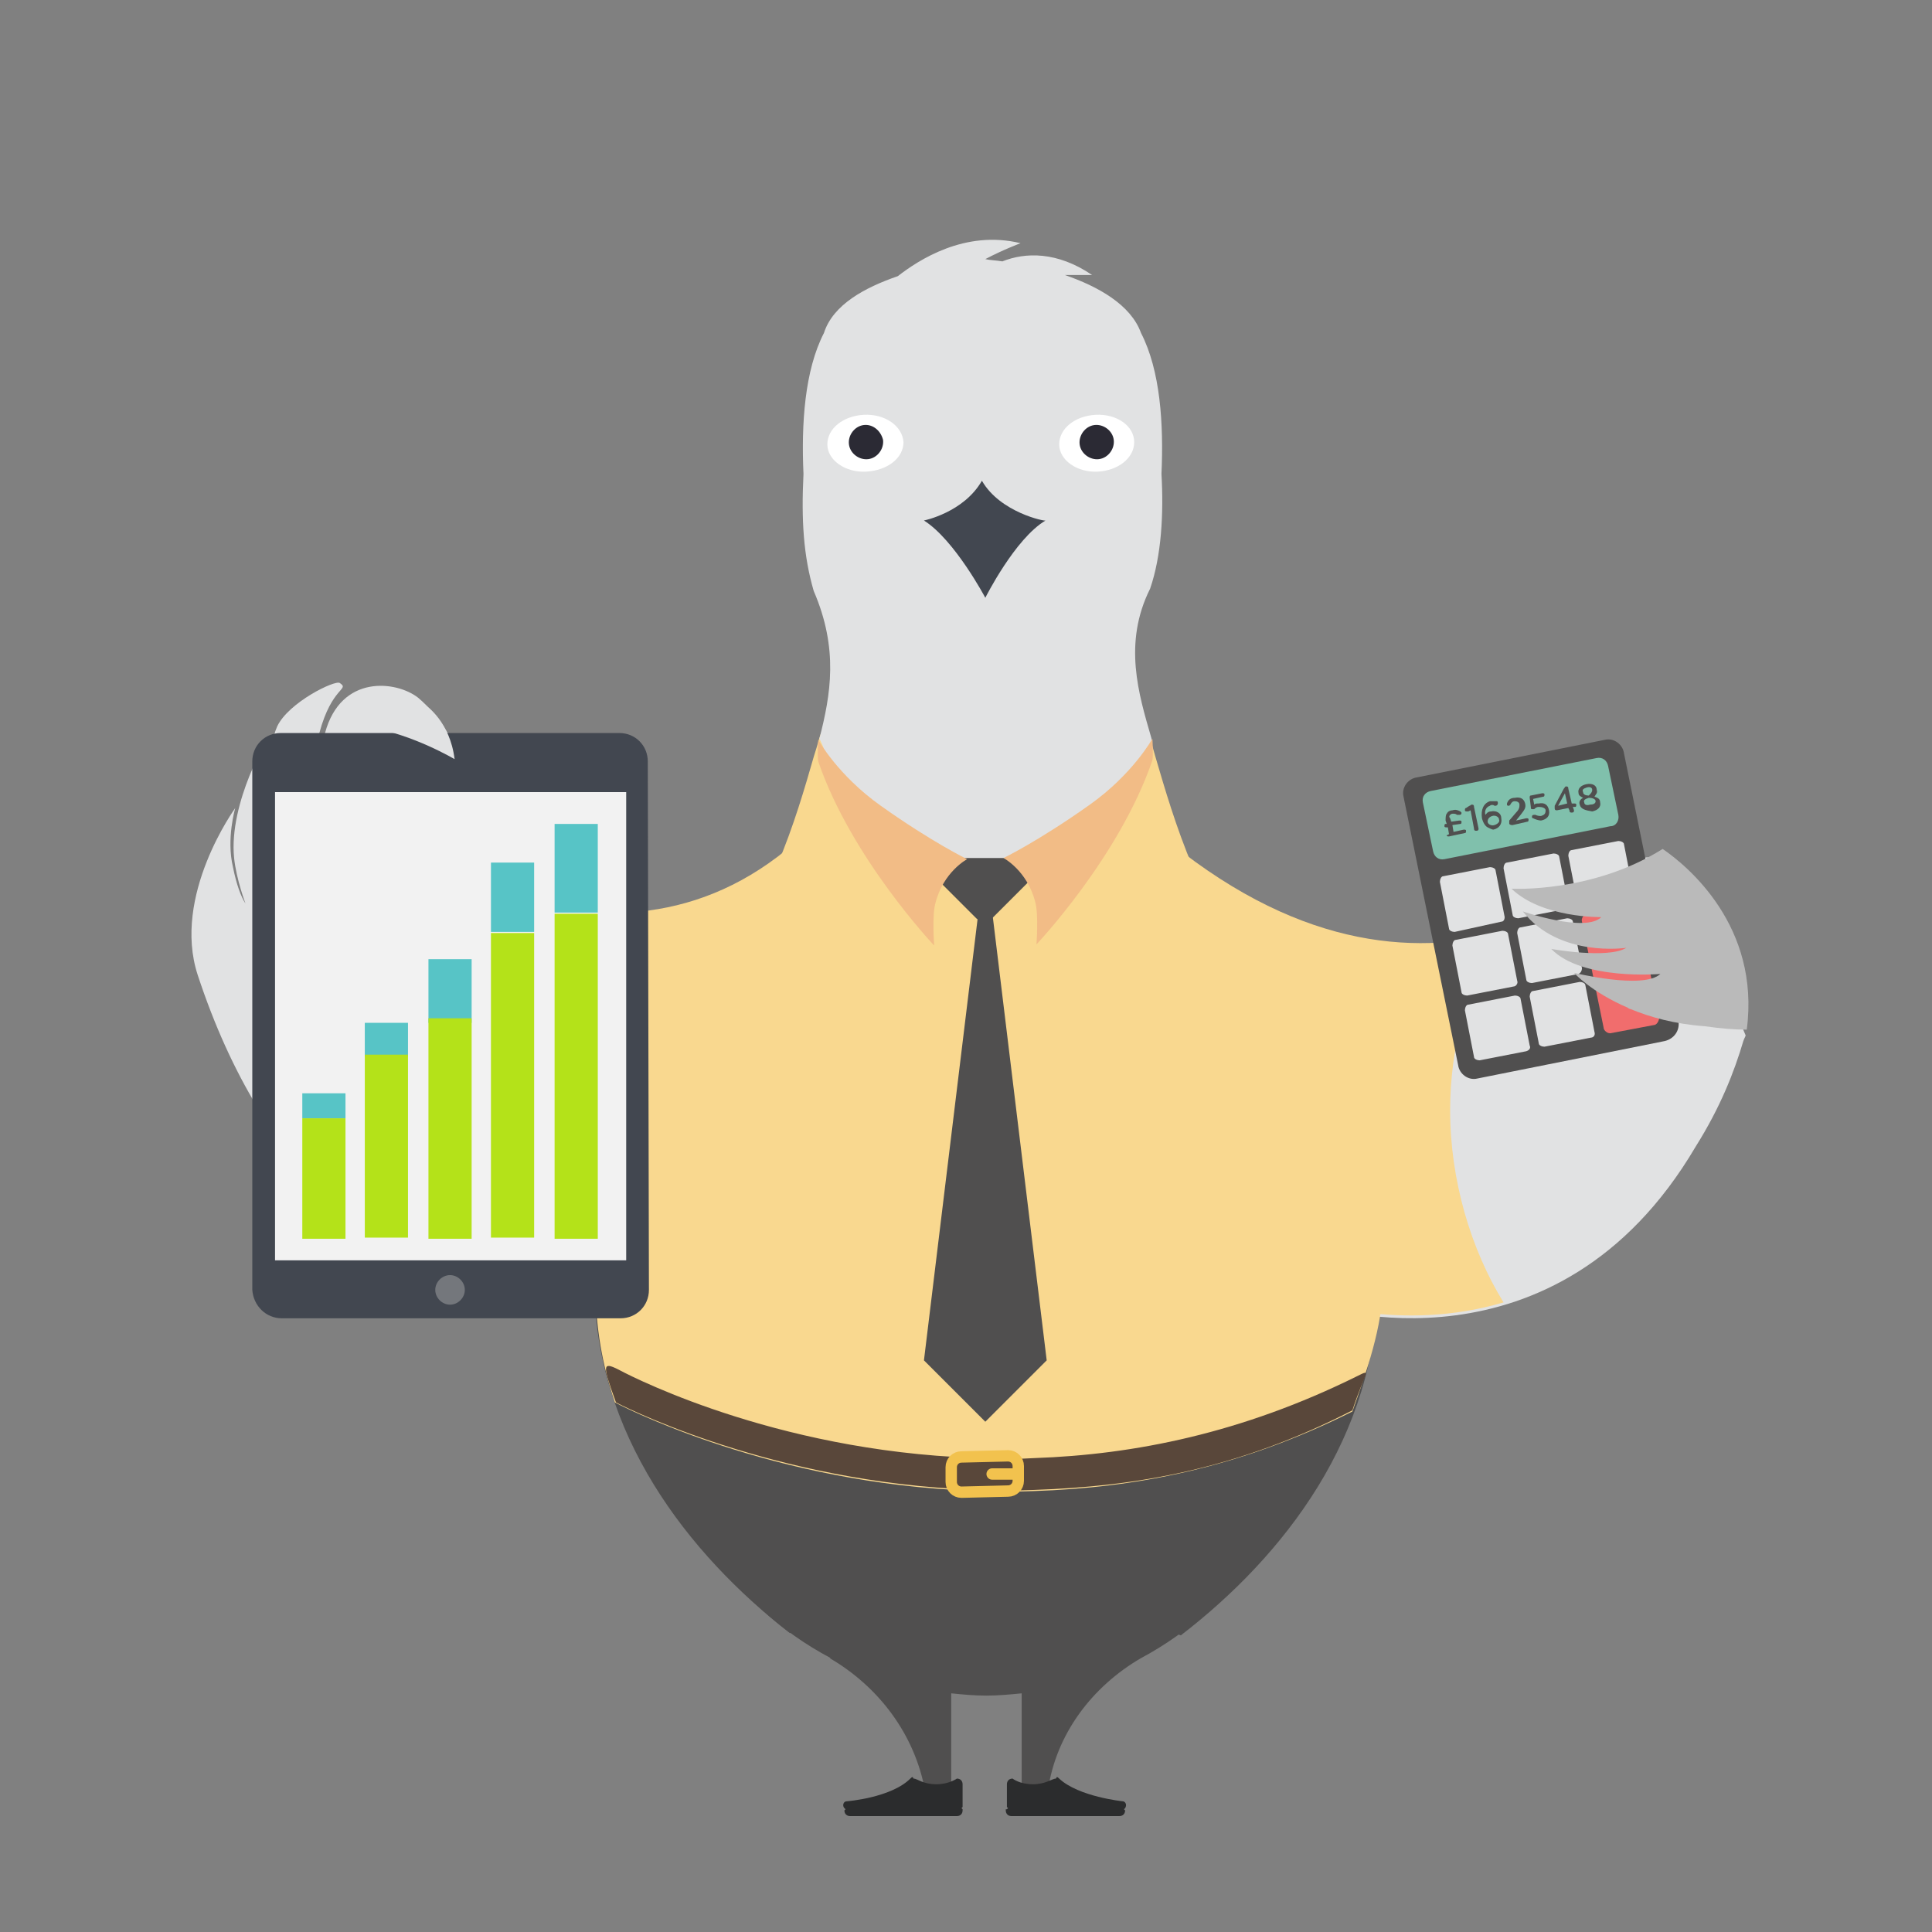 <?xml version="1.0" encoding="utf-8"?>
<!-- Generator: Adobe Illustrator 19.1.0, SVG Export Plug-In . SVG Version: 6.00 Build 0)  -->
<svg version="1.1" id="P_Johns" xmlns="http://www.w3.org/2000/svg" xmlns:xlink="http://www.w3.org/1999/xlink" x="0px" y="0px"
	 viewBox="0 0 170 170" style="enable-background:new 0 0 170 170;" xml:space="preserve">
<rect x="0" y="0" width="170" height="170" fill="#808080" stroke="none"/>
<style type="text/css">
	.st0{fill:#E1E2E3;}
	.st1{fill:#44C2CE;}
	.st2{fill:#3B79A3;}
	.st3{fill:#424750;}
	.st4{fill:none;stroke:#504F4F;stroke-width:2;stroke-miterlimit:10;}
	.st5{fill:#504F4F;}
	.st6{fill:#F16D6D;}
	.st7{fill:#87C6C0;}
	.st8{fill:#89DBD8;}
	.st9{fill:none;stroke:#C7C6C6;stroke-width:0.756;stroke-miterlimit:10;}
	.st10{fill-rule:evenodd;clip-rule:evenodd;fill:#444751;}
	.st11{fill-rule:evenodd;clip-rule:evenodd;fill:#D6D6D5;}
	.st12{fill:#FFFFFF;}
	.st13{fill:#2B2A34;}
	.st14{fill:#2B2C2D;}
	.st15{fill:none;stroke:#504F4F;stroke-miterlimit:10;}
	.st16{fill-rule:evenodd;clip-rule:evenodd;fill:#89DBD8;}
	.st17{fill-rule:evenodd;clip-rule:evenodd;fill:#87C6C0;}
	.st18{fill:#59473A;}
	.st19{fill:none;stroke:#F2C24E;stroke-miterlimit:10;}
	.st20{fill:none;stroke:#F2C24E;stroke-linecap:round;stroke-miterlimit:10;}
	.st21{fill:#E9676D;}
	.st22{fill:#F6ECC3;}
	.st23{fill:#A6A8AB;}
	.st24{fill:none;stroke:#FFFFFF;stroke-width:5.289;stroke-miterlimit:10;}
	.st25{fill:#E6E6E6;}
	.st26{opacity:0.2;fill:none;stroke:#FFFFFF;stroke-width:3;stroke-miterlimit:10;}
	.st27{fill:none;stroke:#E9676D;stroke-linecap:round;stroke-miterlimit:10;}
	.st28{fill:#FCB856;}
	.st29{fill:none;stroke:#FCB856;stroke-linecap:round;stroke-miterlimit:10;}
	.st30{fill:none;stroke:#CBCACA;stroke-width:3.451;stroke-miterlimit:10;}
	.st31{fill-rule:evenodd;clip-rule:evenodd;fill:#DADAD9;}
	.st32{fill:#469595;}
	.st33{fill:#2A2D35;}
	.st34{fill:#387D7B;}
	.st35{fill:#BFF7F5;}
	.st36{opacity:0.4;fill:#FFFFFF;}
	.st37{fill:#D3D3D3;}
	.st38{fill:none;stroke:#FFFFFF;stroke-width:5.035;stroke-miterlimit:10;}
	.st39{fill:#777777;}
	.st40{fill:#70533D;}
	.st41{fill:#EA6A6D;}
	.st42{fill:#C7C6C6;}
	.st43{fill:#9FA0A3;}
	.st44{fill:#3C5777;}
	.st45{fill:#F2C24E;}
	.st46{fill:none;stroke:#E1E2E3;stroke-miterlimit:10;}
	.st47{fill:#314759;}
	.st48{fill:none;stroke:#314759;stroke-miterlimit:10;}
	.st49{fill:none;stroke:#3C5777;stroke-miterlimit:10;}
	.st50{fill:#80BBA8;}
	.st51{fill:#E94C64;}
	.st52{fill:#59C0C1;}
	.st53{fill:#8E8E8E;}
	.st54{fill:#80C0AC;}
	.st55{fill:none;stroke:#504F4F;stroke-linecap:round;stroke-miterlimit:10;}
	.st56{fill:#F9D88F;}
	.st57{fill:#BABABA;}
	.st58{clip-path:url(#XMLID_3_);fill:#F9D88F;}
	.st59{fill-rule:evenodd;clip-rule:evenodd;fill:#F2BC86;}
	.st60{fill:#F2F2F2;}
	.st61{fill:#57C4C6;}
	.st62{fill:#B4E219;}
	.st63{fill:#74777C;}
	.st64{fill:#E03E3E;}
	.st65{fill:#595C62;}
	.st66{fill:none;stroke:#C7C6C6;stroke-width:0.888;stroke-miterlimit:10;}
	.st67{fill-rule:evenodd;clip-rule:evenodd;fill:#F9F0EB;}
	.st68{fill-rule:evenodd;clip-rule:evenodd;fill:#595C62;}
	.st69{fill:#EC7045;}
	.st70{opacity:0.7;}
	.st71{fill:#90CED2;}
	.st72{fill:#882888;}
	.st73{fill:#C1C0C0;}
	.st74{fill:#768035;}
	.st75{fill:#E3B27C;}
	.st76{fill:#775644;}
	.st77{fill:#DBC7C2;}
	.st78{fill:#D95027;}
	.st79{fill:#57BFC2;}
	.st80{clip-path:url(#SVGID_2_);}
	.st81{fill-rule:evenodd;clip-rule:evenodd;fill:#424750;}
	.st82{fill-rule:evenodd;clip-rule:evenodd;fill:#E1E2E3;}
	.st83{fill:none;stroke:#E6E6E6;stroke-miterlimit:10;}
	.st84{fill:#6BA588;}
	.st85{fill:#F9F0EB;}
	.st86{fill:none;stroke:#6BA588;stroke-miterlimit:10;}
	.st87{fill:#281A12;}
	.st88{fill:#2E465D;}
	.st89{fill:#422E21;}
	.st90{fill-rule:evenodd;clip-rule:evenodd;fill:#3C5F7C;}
	.st91{fill-rule:evenodd;clip-rule:evenodd;fill:#2E465D;}
	.st92{fill:#EDE2A2;}
	.st93{fill:#EFDFA8;}
	.st94{fill:#9AC68F;}
	.st95{clip-path:url(#XMLID_5_);fill:#B4D6AA;}
	.st96{fill:#96D696;}
	.st97{clip-path:url(#XMLID_6_);fill:#A7DBA7;}
	.st98{clip-path:url(#XMLID_7_);fill:#B4D6AA;}
	.st99{fill:#4D4D4F;}
	.st100{fill:#69502E;}
	.st101{fill:#3F3F3F;}
	.st102{fill:#4C381B;}
	.st103{fill:#919090;}
	.st104{fill:#74DDE2;}
	.st105{clip-path:url(#XMLID_10_);fill:#F9D88F;}
	.st106{fill-rule:evenodd;clip-rule:evenodd;fill:#504F4F;}
	.st107{fill-rule:evenodd;clip-rule:evenodd;fill:#FFFFFF;}
	.st108{fill-rule:evenodd;clip-rule:evenodd;fill:none;stroke:#4D4D4D;stroke-miterlimit:10;}
	.st109{fill:#4D4D4D;}
	.st110{fill:#42474F;}
	.st111{fill:#E6E7E8;}
	.st112{fill:#3A3A3A;}
	.st113{fill-rule:evenodd;clip-rule:evenodd;fill:#43474F;}
	.st114{fill-rule:evenodd;clip-rule:evenodd;fill:#DBDBDA;}
	.st115{fill:#F3E7A8;}
	.st116{fill:#F4E4AD;}
	.st117{fill:none;stroke:#F4E4AD;stroke-width:0.454;stroke-miterlimit:10;}
	.st118{fill:#57C4C7;}
	.st119{clip-path:url(#SVGID_4_);fill:#E6E7E8;}
	.st120{fill-rule:evenodd;clip-rule:evenodd;fill:#42474F;}
	.st121{fill-rule:evenodd;clip-rule:evenodd;fill:#E6E7E8;}
	.st122{fill:#E5D9BE;}
	.st123{fill:#F7F1E2;}
	.st124{fill:#B5967D;}
	.st125{clip-path:url(#XMLID_11_);fill:#96D696;}
	.st126{fill-rule:evenodd;clip-rule:evenodd;fill:#92BA85;}
	.st127{fill-rule:evenodd;clip-rule:evenodd;fill:#EFEFE4;}
	.st128{fill-rule:evenodd;clip-rule:evenodd;fill:#E0E0C7;}
	.st129{fill:#999999;}
	.st130{fill:#F9C543;}
	.st131{fill:#355B77;}
	.st132{fill:#C49B49;}
	.st133{fill:#444751;}
	.st134{fill:#D6D6D5;}
	.st135{fill:none;}
	.st136{fill:#5DC667;}
	.st137{fill:#EDE9C3;}
	.st138{fill:none;stroke:#FCD98D;stroke-linecap:round;stroke-miterlimit:10;}
	.st139{fill:none;stroke:#CBCACA;stroke-width:0.5;stroke-miterlimit:10;}
	.st140{fill:none;stroke:#80C0AC;stroke-width:0.5;stroke-miterlimit:10;}
	.st141{fill:#E85273;}
	.st142{fill:#FCD224;}
	.st143{fill:#59B5CE;}
	.st144{fill:#52ACC1;}
	.st145{fill:#FAFAFA;}
	.st146{fill:#E7E6E6;}
	.st147{fill:#71D3F4;}
	.st148{fill:#A3E8E3;}
	.st149{fill:#4AAFAF;}
	.st150{fill:#F2BC86;}
	.st151{fill:#585D62;}
	.st152{fill-rule:evenodd;clip-rule:evenodd;fill:#DBDBD9;}
	.st153{fill-rule:evenodd;clip-rule:evenodd;fill:#E7E6E6;}
	.st154{fill:#2A2A34;}
	.st155{fill:none;stroke:#3B79A3;stroke-miterlimit:10;}
	.st156{fill:#EDEFED;}
	.st157{fill:none;stroke:#CCCCCC;stroke-miterlimit:10;stroke-dasharray:1,1;}
	.st158{fill:#2D567F;}
	.st159{fill:#EF89B0;}
	.st160{fill:#3F6B9E;}
	.st161{fill:#D21C5A;}
	.st162{fill:#EDC169;}
	.st163{fill:#DDAC57;}
	.st164{fill:#92BA85;}
	.st165{fill:#29507F;}
	.st166{fill:none;stroke:#EFDFA8;stroke-width:0.378;stroke-miterlimit:10;}
	.st167{clip-path:url(#SVGID_6_);}
	.st168{fill:#AEAEAF;}
	.st169{fill:#895C4E;}
	.st170{fill-rule:evenodd;clip-rule:evenodd;fill:#F7E9DF;}
	.st171{clip-path:url(#SVGID_8_);}
	.st172{clip-path:url(#SVGID_10_);fill:#F15C60;}
	.st173{fill-rule:evenodd;clip-rule:evenodd;fill:#F4F4F4;}
	.st174{clip-path:url(#SVGID_12_);}
	.st175{clip-path:url(#SVGID_14_);fill:#F15C60;}
</style>
<g>
	<path class="st0" d="M153.6,91.1c-2-4.9-3.2-2.5-6.3-1.9c0,0,2.7-4.2-0.1-3.2c0,0,1.8-5.5-1.2-5.1c0,0,1.7-8.2-3-4.5
		c-8.4,6.6-23.5,13-42.6-2.9l1.4,24.3l14.4,17.1c0,0,20.7,6.9,33-14c0,0,0,0,0,0c2.2-3.5,3.4-6.6,4.2-9.3
		C153.5,91.3,153.6,91.2,153.6,91.1C153.6,91,153.6,91,153.6,91.1"/>
	<path class="st56" d="M127.6,97.7c0-5.6,1.5-10.9,4-15.5c-8.3,2-18.9,0.7-30.8-9.9l-0.4,24.3l14.8,17.8c0,0,8,2.9,17.1,0.2
		C129.4,109.9,127.6,103.8,127.6,97.7z"/>
	<g>
		<path class="st5" d="M146.5,91.6l-16.5,3.3c-0.8,0.2-1.6-0.4-1.7-1.2l-4.8-23.6c-0.2-0.8,0.4-1.6,1.2-1.7l16.5-3.3
			c0.8-0.2,1.6,0.4,1.7,1.2l4.8,23.6C147.8,90.7,147.3,91.4,146.5,91.6z"/>
		<path class="st54" d="M141.7,72.7l-14.6,2.9c-0.5,0.1-0.9-0.2-1-0.7l-0.9-4.3c-0.1-0.5,0.2-0.9,0.7-1l14.6-2.9
			c0.5-0.1,0.9,0.2,1,0.7l0.9,4.3C142.5,72.2,142.2,72.7,141.7,72.7z"/>
		<path class="st0" d="M132.1,81.1L128,82c-0.2,0-0.5-0.1-0.5-0.3l-0.8-4.1c0-0.2,0.1-0.5,0.3-0.5l4.1-0.8c0.2,0,0.5,0.1,0.5,0.3
			l0.8,4.1C132.4,80.9,132.3,81.1,132.1,81.1z"/>
		<path class="st0" d="M137.7,80l-4.1,0.8c-0.2,0-0.5-0.1-0.5-0.3l-0.8-4.1c0-0.2,0.1-0.5,0.3-0.5l4.1-0.8c0.2,0,0.5,0.1,0.5,0.3
			l0.8,4.1C138.1,79.7,138,79.9,137.7,80z"/>
		<path class="st0" d="M143.4,78.9l-4.1,0.8c-0.2,0-0.5-0.1-0.5-0.3l-0.8-4.1c0-0.2,0.1-0.5,0.3-0.5l4.1-0.8c0.2,0,0.5,0.1,0.5,0.3
			l0.8,4.1C143.8,78.6,143.6,78.8,143.4,78.9z"/>
		<path class="st0" d="M133.2,86.8l-4.1,0.8c-0.2,0-0.5-0.1-0.5-0.3l-0.8-4.1c0-0.2,0.1-0.5,0.3-0.5l4.1-0.8c0.2,0,0.5,0.1,0.5,0.3
			l0.8,4.1C133.6,86.5,133.4,86.8,133.2,86.8z"/>
		<path class="st0" d="M138.9,85.7l-4.1,0.8c-0.2,0-0.5-0.1-0.5-0.3l-0.8-4.1c0-0.2,0.1-0.5,0.3-0.5l4.1-0.8c0.2,0,0.5,0.1,0.5,0.3
			l0.8,4.1C139.2,85.4,139.1,85.6,138.9,85.7z"/>
		<path class="st0" d="M134.3,92.5l-4.1,0.8c-0.2,0-0.5-0.1-0.5-0.3l-0.8-4.1c0-0.2,0.1-0.5,0.3-0.5l4.1-0.8c0.2,0,0.5,0.1,0.5,0.3
			l0.8,4.1C134.7,92.2,134.6,92.4,134.3,92.5z"/>
		<path class="st0" d="M140,91.3l-4.1,0.8c-0.2,0-0.5-0.1-0.5-0.3l-0.8-4.1c0-0.2,0.1-0.5,0.3-0.5l4.1-0.8c0.2,0,0.5,0.1,0.5,0.3
			l0.8,4.1C140.4,91.1,140.2,91.3,140,91.3z"/>
		<path class="st6" d="M145.5,90.2l-3.7,0.7c-0.3,0.1-0.7-0.2-0.7-0.5l-1.9-9.3c-0.1-0.3,0.2-0.7,0.5-0.7l3.7-0.7
			c0.3-0.1,0.7,0.2,0.7,0.5l1.9,9.3C146,89.8,145.8,90.2,145.5,90.2z"/>
		<g>
			<path class="st5" d="M127.3,73.5l0.2-0.1l-0.1-0.6l-0.1,0c-0.1,0-0.2,0-0.2-0.1c0-0.1,0-0.2,0.1-0.2l0.1,0l-0.1-0.3
				c0-0.2,0-0.5,0.1-0.6c0.1-0.2,0.3-0.3,0.5-0.3c0.3-0.1,0.5,0,0.7,0.1c0,0,0.1,0.1,0.1,0.1c0,0.1,0,0.2-0.2,0.2
				c-0.1,0-0.1,0-0.2,0c-0.1-0.1-0.2-0.1-0.4-0.1c-0.1,0-0.2,0.1-0.2,0.1c-0.1,0.1-0.1,0.2,0,0.3l0.1,0.3l0.7-0.1
				c0.1,0,0.2,0,0.2,0.1c0,0.1,0,0.2-0.1,0.2l-0.7,0.1l0.1,0.6l0.9-0.2c0.1,0,0.2,0,0.2,0.1c0,0.1,0,0.2-0.1,0.2l-1.4,0.3
				c-0.1,0-0.2,0-0.2-0.1C127.2,73.6,127.3,73.5,127.3,73.5z"/>
			<path class="st5" d="M129.4,71.3l-0.2,0.1c0,0-0.1,0-0.1,0c-0.1,0-0.2,0-0.2-0.1c0-0.1,0-0.2,0.1-0.2l0.3-0.2
				c0.1,0,0.1-0.1,0.2-0.1l0,0c0.1,0,0.2,0,0.2,0.2l0.4,1.9c0,0.1,0,0.2-0.2,0.2c-0.1,0-0.2,0-0.2-0.2L129.4,71.3z"/>
			<path class="st5" d="M130.9,72.8c-0.2-0.1-0.4-0.4-0.5-0.8l0,0c-0.1-0.7,0.1-1.3,0.7-1.5c0.2,0,0.4,0,0.6,0
				c0.1,0,0.1,0.1,0.1,0.2c0,0.1-0.1,0.2-0.2,0.2c0,0-0.1,0-0.1,0c-0.1-0.1-0.3-0.1-0.4,0c-0.3,0.1-0.5,0.4-0.4,0.8
				c0.1-0.1,0.2-0.3,0.5-0.3c0.4-0.1,0.9,0.1,0.9,0.6l0,0c0.1,0.5-0.2,0.9-0.7,1C131.3,73,131.1,72.9,130.9,72.8z M131.9,72.1
				L131.9,72.1c0-0.2-0.3-0.4-0.6-0.3c-0.3,0.1-0.4,0.3-0.4,0.5l0,0c0,0.2,0.3,0.4,0.6,0.3C131.8,72.5,132,72.3,131.9,72.1z"/>
			<path class="st5" d="M132.8,72.2l0.6-0.7c0.3-0.3,0.3-0.5,0.3-0.7c0-0.2-0.2-0.3-0.4-0.3c-0.2,0-0.3,0.1-0.4,0.3
				c0,0-0.1,0.1-0.1,0.1c-0.1,0-0.2,0-0.2-0.1c0,0,0-0.1,0-0.1c0.1-0.3,0.3-0.5,0.7-0.5c0.5-0.1,0.8,0.1,0.9,0.5l0,0
				c0.1,0.4-0.1,0.6-0.4,1l-0.4,0.5l0.9-0.2c0.1,0,0.2,0,0.2,0.1s0,0.2-0.1,0.2l-1.3,0.3c-0.1,0-0.2,0-0.3-0.1
				C132.8,72.4,132.8,72.3,132.8,72.2z"/>
			<path class="st5" d="M134.9,72c-0.1,0-0.1-0.1-0.1-0.1c0-0.1,0-0.2,0.2-0.2c0,0,0.1,0,0.1,0c0.2,0.1,0.4,0.1,0.5,0.1
				c0.3-0.1,0.4-0.2,0.4-0.5l0,0c0-0.2-0.3-0.3-0.6-0.3c-0.2,0-0.3,0.1-0.4,0.2c-0.1,0-0.1,0-0.2,0c-0.1,0-0.1-0.1-0.1-0.2l-0.1-0.8
				c0-0.1,0-0.2,0.1-0.2l1-0.2c0.1,0,0.2,0,0.2,0.1c0,0.1,0,0.2-0.1,0.2l-0.9,0.2l0.1,0.5c0.1-0.1,0.2-0.1,0.4-0.1
				c0.5-0.1,0.8,0.1,0.9,0.6l0,0c0.1,0.5-0.2,0.8-0.7,0.9C135.4,72.2,135.1,72.1,134.9,72z"/>
			<path class="st5" d="M138,71.1l-1,0.2c-0.1,0-0.2,0-0.2-0.2c0-0.1,0-0.2,0-0.2l0.8-1.5c0.1-0.1,0.1-0.2,0.2-0.2
				c0.1,0,0.2,0,0.2,0.2l0.3,1.3l0.2,0c0.1,0,0.2,0,0.2,0.1c0,0.1,0,0.2-0.1,0.2l-0.2,0l0.1,0.3c0,0.1,0,0.2-0.2,0.2
				c-0.1,0-0.2,0-0.2-0.2L138,71.1z M137.9,70.7l-0.2-0.9l-0.6,1.1L137.9,70.7z"/>
			<path class="st5" d="M139,70.8L139,70.8c-0.1-0.3,0.1-0.5,0.3-0.6c-0.2-0.1-0.4-0.2-0.4-0.4l0,0c-0.1-0.4,0.2-0.7,0.7-0.8
				c0.5-0.1,0.9,0.1,0.9,0.5l0,0c0.1,0.3-0.1,0.4-0.2,0.6c0.3,0.1,0.5,0.2,0.5,0.5l0,0c0.1,0.4-0.2,0.7-0.7,0.8
				C139.5,71.3,139.1,71.2,139,70.8z M140.4,70.5L140.4,70.5c0-0.2-0.3-0.3-0.6-0.3c-0.3,0.1-0.5,0.2-0.4,0.4l0,0
				c0,0.2,0.2,0.3,0.5,0.2C140.2,70.8,140.4,70.7,140.4,70.5z M140.1,69.5L140.1,69.5c0-0.2-0.2-0.3-0.5-0.2s-0.4,0.2-0.3,0.4l0,0
				c0,0.2,0.2,0.3,0.5,0.3C140,69.8,140.1,69.7,140.1,69.5z"/>
		</g>
	</g>
	<path class="st57" d="M153.7,90.6c1.2-9.1-5.2-14.4-7.4-15.9c-6.2,3.9-13.3,3.5-13.3,3.5c2.7,2.6,7.9,2.5,7.9,2.5
		c-1.4,1.4-6.9-0.5-6.9-0.5c3.2,4.1,9.1,3.2,9.1,3.2c-1.6,1-6.6,0.1-6.6,0.1c2.7,2.8,9.6,2.2,9.6,2.2c-1.5,1.4-7.6-0.1-7.6-0.1
		s1.5,1.7,4.8,3.1c0,0-0.1,0-0.1,0c0.1,0,0.2,0.1,0.3,0.1c1.7,0.7,3.8,1.3,6.5,1.5c0,0,0,0,0,0C151.4,90.5,152.6,90.6,153.7,90.6z"
		/>
	<path class="st0" d="M45.2,81.4c-1.8-1.4-10-8.1-10.9-12.3c-1.5-6.9,5.4-4,5.4-4s-0.9-2-2.9-3.7c-1.9-1.5-6.8-2.1-8.2,3.1
		c-0.7,2.8-0.8,4.3-0.7,5.1c-0.2-0.9-0.4-2.7,0.2-5.1c1.1-4.1,2.7-3.8,1.8-4.4c-0.4-0.3-4.5,1.7-5.5,3.8c-0.9,2-0.9,5.6,0.1,8.1
		c1.7,4.5-2.1-1.6-0.9-6.9c0.1-0.5-3.5,5.5-3,10.4c0.2,1.9,1,4,1,4c-0.4-0.6-0.8-1.7-1.1-3.2c-0.6-2.5,0.2-5.2,0.2-5.2
		s-5.6,7.7-3.3,14.7c11.9,36.1,41.6,27.7,41.6,27.7l14.4-17.1l1.4-24.3C63.2,81.5,53.2,83,45.2,81.4z"/>
	<g>
		<defs>
			<path id="XMLID_241_" d="M41.9,92.7c4.5-15.5-10.2-15.1-12.7-19.6c5.5,0.8,25.8,16.2,42.4-0.5L72.1,96l-14.3,16.8
				c0,0-14.1,6.6-29.5-7.4C32.1,104.5,38.9,102.9,41.9,92.7z"/>
		</defs>
		<use xlink:href="#XMLID_241_"  style="overflow:visible;fill:#F9D88F;"/>
		<clipPath id="XMLID_3_">
			<use xlink:href="#XMLID_241_"  style="overflow:visible;"/>
		</clipPath>
		<path class="st58" d="M53.1,119.3l-1.7-0.5c7-23.5,0.1-37.1,0.1-37.2l1.6-0.8C53.3,81.3,60.2,95.1,53.1,119.3z"/>
	</g>
	<path class="st56" d="M72.4,64.2c-0.3,0.5-0.4,1.2-0.8,2.4c-1.5,5.2-4,14-9.5,19.3c0,0,5,19.6,24.5,19.6
		c19.5,0,24.5-19.6,24.5-19.6c-5.3-5-7.9-14.1-9.4-19.2c-0.6-2.1-0.7-2.4-0.7-2.6"/>
	<g>
		<path class="st5" d="M100.4,145.9L100.4,145.9c8.8-4.7,14.9-13.8,14.9-24.3c0-15.3-12.8-27.7-28.6-27.7
			c-15.8,0-28.6,12.4-28.6,27.7c0,10.5,6.1,19.6,15,24.3l-0.1,0c4.3,2.5,7.5,6.7,8.4,11.7c0.2-0.1,1.1-0.5,2.3,0V149
			c1,0.1,2,0.2,3.1,0.2c1,0,2.1-0.1,3.1-0.2v8.6c1.2-0.6,2.1-0.1,2.3,0C92.9,152.6,96.1,148.4,100.4,145.9z"/>
		<path class="st5" d="M86.7,74.2c-19,0-34.4,17.3-34.4,38.7c0,13.2,8.2,23.8,17.2,30.8c18.1-7,28.8-2,34.4,0.2
			c9.1-7,17.3-17.6,17.3-30.9C121.1,91.5,105.7,74.2,86.7,74.2z"/>
	</g>
	<g>
		<circle class="st10" cx="87" cy="71.8" r="1.7"/>
		<circle class="st11" cx="87" cy="71.8" r="0.4"/>
	</g>
	<g>
		<circle class="st10" cx="87" cy="81.3" r="1.7"/>
		<circle class="st11" cx="87" cy="81.3" r="0.4"/>
	</g>
	<path class="st0" d="M102.2,41.7c0.2-4.4-0.1-9.1-1.8-12.4c-0.9-2.5-3.8-4.1-6.7-5.1c1.3,0,2.4,0,2.4,0c-3.1-2.1-5.9-2-7.9-1.2
		c-0.6-0.1-1.1-0.1-1.5-0.2c1.5-0.8,3.1-1.4,3.1-1.4c-4.9-1.2-9,1.5-10.8,2.9c-2.9,1-5.7,2.5-6.5,5c-1.7,3.3-2,8-1.8,12.4
		c-0.2,4.1,0,7.2,0.9,10.3c2.2,5.1,1.5,9.1,0.5,13c0,0,0.6,1.1,0.5,1.6l14.2,26.5v0.1L101,66.8c-0.1-0.5,0.5-1.3,0.3-1.9
		c-1.1-3.8-2.5-8.3-0.1-13.1C102.2,48.9,102.4,45.2,102.2,41.7z"/>
	<path class="st12" d="M79.5,38.9c0,1.4-1.4,2.5-3.3,2.6c-1.8,0.1-3.4-1-3.4-2.4c0-1.4,1.4-2.5,3.2-2.6
		C77.9,36.4,79.4,37.5,79.5,38.9z"/>
	<path class="st13" d="M77.7,38.7c0.1,0.8-0.5,1.6-1.3,1.7c-0.8,0.1-1.6-0.5-1.7-1.3c-0.1-0.8,0.5-1.6,1.3-1.7
		C76.8,37.3,77.5,37.9,77.7,38.7z"/>
	<path class="st12" d="M99.8,38.9c0,1.4-1.4,2.5-3.2,2.6c-1.8,0.1-3.4-1-3.4-2.4c0-1.4,1.4-2.5,3.2-2.6
		C98.3,36.4,99.8,37.5,99.8,38.9z"/>
	<path class="st13" d="M98,38.7c0.1,0.8-0.5,1.6-1.3,1.7c-0.8,0.1-1.6-0.5-1.7-1.3c-0.1-0.8,0.5-1.6,1.3-1.7
		C97.1,37.3,97.9,37.9,98,38.7z"/>
	<path class="st3" d="M86.4,42.3c-1.6,2.8-5.1,3.5-5.1,3.5c2.7,1.7,5.4,6.8,5.4,6.8s2.6-5.2,5.3-6.8C92,45.9,88,45.1,86.4,42.3z"/>
	<path class="st14" d="M88.6,159.2l0.1-0.1l-0.1-0.1v-2c0-0.3,0.2-0.5,0.5-0.5c0,0,0.6,0.5,1.8,0.5c1.1,0,1.7-0.5,2-0.5
		c0.1,0,0-0.3,0.3,0c1.7,1.6,5.6,2,5.6,2c0.2,0,0.4,0.3,0.2,0.6c0,0-0.1,0.1-0.1,0.1l0.1,0.1c0,0.3-0.2,0.5-0.5,0.5H89
		c-0.3,0-0.5-0.2-0.5-0.5V159.2z"/>
	<path class="st14" d="M84.7,159.3c0,0.3-0.2,0.5-0.5,0.5h-9.4c-0.3,0-0.5-0.2-0.5-0.5l0.1-0.1c0,0-0.1-0.1-0.1-0.1
		c-0.2-0.2-0.1-0.6,0.2-0.6c0,0,3.9-0.3,5.6-2c0.3-0.3,0.2,0,0.3,0c0.3,0,0.8,0.5,2,0.5c1.1,0,1.8-0.5,1.8-0.5
		c0.3,0,0.5,0.2,0.5,0.5v2l-0.1,0.1l0.1,0.1V159.3z"/>
	<path class="st56" d="M84,131.1c2.9,0.4,3.2,0.2,7,0.1c8.9-0.3,18-2,28-7c1.2-3.4,2.7-7.5,2.7-11.4c0-19.3-12.7-35.3-29.2-38.2
		c-1.8-0.3-5.3,5-5.3,5s-4.8-5.4-6.4-5.1C64,77.3,52.4,93.6,52.4,113.1c0,3.7,0.6,7,1.7,10.3C54.1,123.4,66.6,130.1,84,131.1z"/>
	<g>
		<path class="st5" d="M85.9,80.8l-3.5-3.5c-0.6-0.6-0.2-1.8,0.7-1.8h7c0.9,0,1.4,1.1,0.7,1.8l-3.5,3.5
			C86.9,81.2,86.3,81.2,85.9,80.8z"/>
		<path class="st5" d="M86.7,125.1l-5.4-5.4l4.8-39.5c0.1-0.7,1.1-0.7,1.2,0l4.8,39.5L86.7,125.1z"/>
	</g>
	<path class="st59" d="M72,65.1c0,0,1.7,3.1,5.5,5.8c4.5,3.2,7.6,4.7,7.6,4.7s-2.1,1.1-2.8,3.9c-0.3,1.1-0.1,3.7-0.1,3.7
		S74.9,75.5,72,67C71.9,66.5,72,65.1,72,65.1z"/>
	<path class="st59" d="M101.4,65c0,0-1.7,3.1-5.5,5.8c-4.5,3.2-7.6,4.7-7.6,4.7s2.1,1.1,2.8,3.9c0.3,1.1,0.1,3.7,0.1,3.7
		s7.3-7.7,10.2-16.2C101.5,66.4,101.4,65,101.4,65z"/>
	<path class="st18" d="M119.4,121.1c-10.1,5-19.6,6.9-28.4,7.2c-3.9,0.2-4.1,0.2-7-0.1c-17.4-1-29.6-7.7-29.6-7.7
		c-1.4-0.7-1.4-0.4-0.2,2.9c0,0,12.5,6.6,29.8,7.6c2.9,0.4,3.2,0.2,7,0.1c8.9-0.3,17.9-1.8,28-7
		C120.1,120.7,120.8,120.4,119.4,121.1z"/>
	<g>
		<path class="st19" d="M83.7,129.1v1.3c0,0.5,0.4,0.9,0.9,0.9l4.1-0.1c0.5,0,0.9-0.4,0.9-0.9V129c0-0.5-0.4-0.9-0.9-0.9l-4.1,0.1
			C84.1,128.2,83.7,128.6,83.7,129.1z"/>
		<line class="st20" x1="89.6" y1="129.7" x2="87.3" y2="129.7"/>
	</g>
	
		<rect x="17.9" y="74.8" transform="matrix(-5.507611e-04 1 -1 -5.507611e-04 130.09 51.695)" class="st60" width="42.7" height="32.1"/>
	<g>
		<rect x="26.6" y="96.2" class="st61" width="3.8" height="2.2"/>
		<rect x="32.1" y="90" class="st61" width="3.8" height="3"/>
		<rect x="37.7" y="84.4" class="st61" width="3.8" height="5.6"/>
		<rect x="43.2" y="75.9" class="st61" width="3.8" height="6.1"/>
		<rect x="48.8" y="72.5" class="st61" width="3.8" height="7.8"/>
		<rect x="26.6" y="98.4" class="st62" width="3.8" height="10.6"/>
		<rect x="32.1" y="92.8" class="st62" width="3.8" height="16.1"/>
		<rect x="37.7" y="89.6" class="st62" width="3.8" height="19.4"/>
		<rect x="43.2" y="82.1" class="st62" width="3.8" height="26.8"/>
		<rect x="48.8" y="80.4" class="st62" width="3.8" height="28.6"/>
	</g>
	<g>
		<circle class="st63" cx="39.6" cy="113.5" r="2"/>
		<path class="st3" d="M24.8,116l29.8,0c1.4,0,2.5-1.1,2.5-2.5L57,67c0-1.4-1.1-2.5-2.5-2.5l-29.8,0c-1.4,0-2.5,1.1-2.5,2.5l0,46.5
			C22.3,114.9,23.4,116,24.8,116z M24.2,69.7l30.9,0l0,41.2l-30.9,0L24.2,69.7z M38.3,113.5c0-0.7,0.6-1.3,1.3-1.3
			c0.7,0,1.3,0.6,1.3,1.3c0,0.7-0.6,1.3-1.3,1.3C38.9,114.8,38.3,114.2,38.3,113.5z"/>
	</g>
	<path class="st0" d="M37.5,62.1c0,0,2.1,1.4,2.5,4.7c0,0-3.7-2.2-7.5-2.8l3.3-1.7L37.5,62.1z"/>
</g>
</svg>

